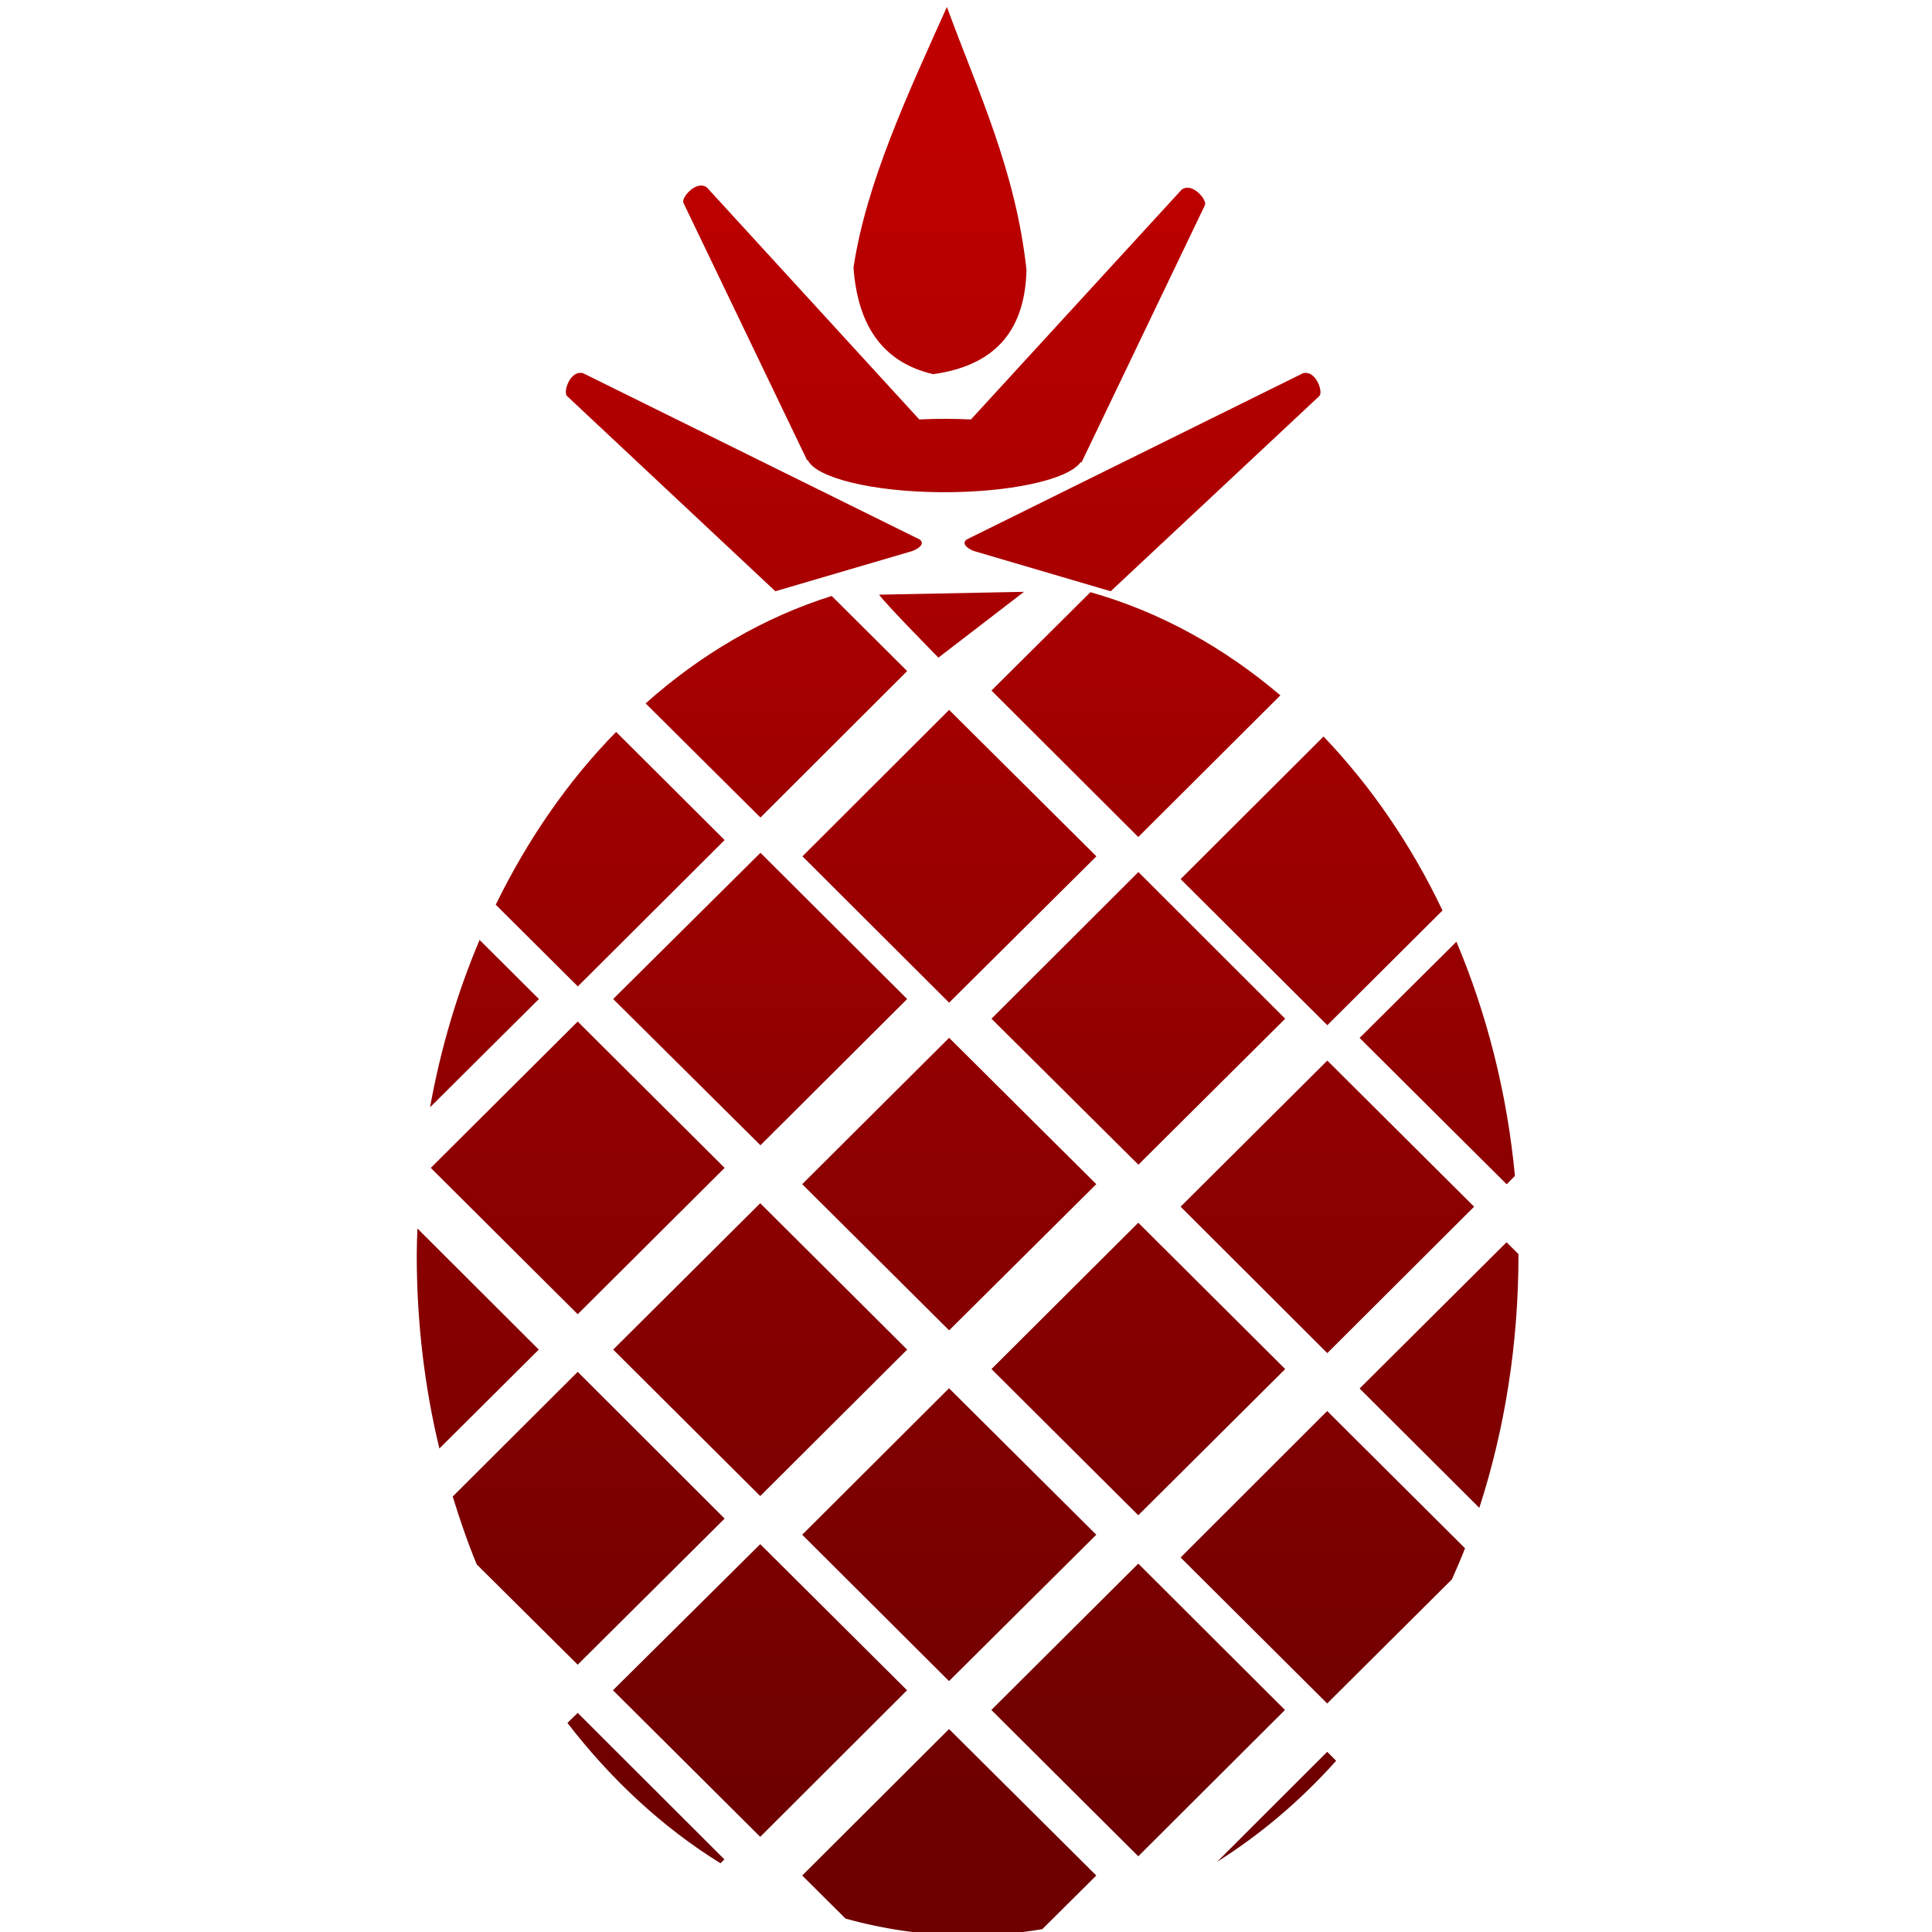 <svg xmlns="http://www.w3.org/2000/svg" xmlns:xlink="http://www.w3.org/1999/xlink" width="64" height="64" viewBox="0 0 64 64" version="1.1"><defs><linearGradient id="linear0" gradientUnits="userSpaceOnUse" x1="0" y1="0" x2="0" y2="1" gradientTransform="matrix(55.992,0,0,56,4.004,4)"><stop offset="0" style="stop-color:#bf0000;stop-opacity:1;"/><stop offset="1" style="stop-color:#6e0000;stop-opacity:1;"/></linearGradient></defs><g id="surface1"><path style=" stroke:none;fill-rule:evenodd;fill:url(#linear0);" d="M 31.367 0.23 C 30.062 3.137 28.699 6.051 28.273 8.863 C 28.41 10.734 29.199 11.996 30.914 12.395 C 33.094 12.09 33.957 10.82 34.004 8.941 C 33.645 5.633 32.391 3.02 31.367 0.23 M 23.203 6.148 C 22.891 6.164 22.566 6.594 22.641 6.723 L 26.734 15.242 L 26.758 15.242 C 27.047 15.836 28.914 16.289 31.16 16.305 C 33.406 16.32 35.371 15.902 35.793 15.316 L 35.828 15.316 L 39.914 6.797 C 40 6.633 39.5 6.023 39.145 6.281 L 32.164 13.895 C 31.602 13.867 31.023 13.867 30.453 13.895 L 23.418 6.211 C 23.352 6.16 23.277 6.141 23.203 6.148 M 19.234 12.352 C 18.852 12.34 18.652 13.008 18.785 13.121 L 25.684 19.586 L 30.234 18.25 C 30.473 18.152 30.637 18 30.465 17.871 L 19.316 12.363 C 19.289 12.355 19.262 12.352 19.234 12.352 M 43.242 12.352 C 43.223 12.352 43.191 12.355 43.164 12.363 L 32.023 17.871 C 31.852 18 32.016 18.152 32.25 18.25 L 36.793 19.586 L 43.703 13.121 C 43.836 13.008 43.625 12.34 43.242 12.352 M 33.926 19.605 L 29.121 19.699 C 29.309 19.98 31.086 21.785 31.086 21.785 L 33.926 19.602 M 36.121 19.617 L 32.844 22.875 L 37.707 27.727 L 42.414 23.035 C 40.539 21.438 38.41 20.262 36.121 19.617 M 27.551 19.742 C 25.305 20.449 23.215 21.672 21.387 23.301 L 25.191 27.082 L 30.051 22.23 L 27.551 19.742 M 31.441 23.516 L 26.582 28.367 L 31.441 33.215 L 36.32 28.367 Z M 20.41 24.246 C 18.828 25.855 17.484 27.797 16.422 29.969 L 19.141 32.676 L 24.004 27.828 Z M 43.844 24.398 L 39.109 29.121 L 43.969 33.961 L 47.785 30.16 C 46.742 27.973 45.406 26.031 43.844 24.398 M 25.191 28.25 L 20.312 33.094 L 25.191 37.938 L 30.051 33.094 Z M 37.711 28.887 L 32.844 33.746 L 37.711 38.582 L 42.574 33.746 Z M 15.887 31.137 C 15.156 32.863 14.598 34.723 14.246 36.68 L 17.852 33.094 L 15.887 31.137 M 48.246 31.195 L 45.039 34.383 L 49.91 39.23 L 50.184 38.953 C 49.922 36.184 49.246 33.57 48.246 31.195 M 19.137 33.84 L 14.27 38.688 L 19.137 43.535 L 24.004 38.688 Z M 31.441 34.379 L 26.574 39.227 L 31.441 44.07 L 36.316 39.227 Z M 43.969 35.133 L 39.109 39.973 L 43.969 44.824 L 48.832 39.973 Z M 25.184 39.859 L 20.312 44.707 L 25.184 49.559 L 30.051 44.707 Z M 37.707 40.504 L 32.844 45.352 L 37.707 50.195 L 42.574 45.352 Z M 13.828 40.695 C 13.816 40.988 13.805 41.285 13.805 41.582 C 13.805 43.805 14.066 45.961 14.555 47.984 L 17.848 44.707 Z M 49.906 41.152 L 45.039 45.996 L 49.004 49.949 C 49.844 47.359 50.301 44.535 50.301 41.582 L 50.301 41.543 L 49.906 41.152 M 19.137 45.445 L 14.996 49.574 C 15.234 50.344 15.492 51.098 15.793 51.824 L 19.137 55.145 L 24.004 50.305 Z M 31.438 45.988 L 26.574 50.84 L 31.438 55.688 L 36.316 50.84 Z M 43.965 46.742 L 39.109 51.594 L 43.965 56.43 L 48.098 52.316 C 48.246 51.977 48.395 51.641 48.531 51.289 L 43.965 46.742 M 25.184 51.152 L 20.305 55.992 L 25.184 60.848 L 30.047 55.992 Z M 37.707 51.797 L 32.84 56.645 L 37.707 61.492 L 42.566 56.645 Z M 19.137 56.742 L 18.797 57.074 C 20.25 58.961 21.965 60.547 23.867 61.723 L 23.996 61.594 Z M 31.438 57.277 L 26.574 62.129 L 28.008 63.555 C 29.309 63.918 30.664 64.113 32.055 64.113 C 32.898 64.113 33.715 64.043 34.527 63.906 L 36.316 62.129 Z M 43.965 58.031 L 40.32 61.672 C 41.754 60.773 43.078 59.648 44.262 58.328 L 43.965 58.031 "/></g></svg>
